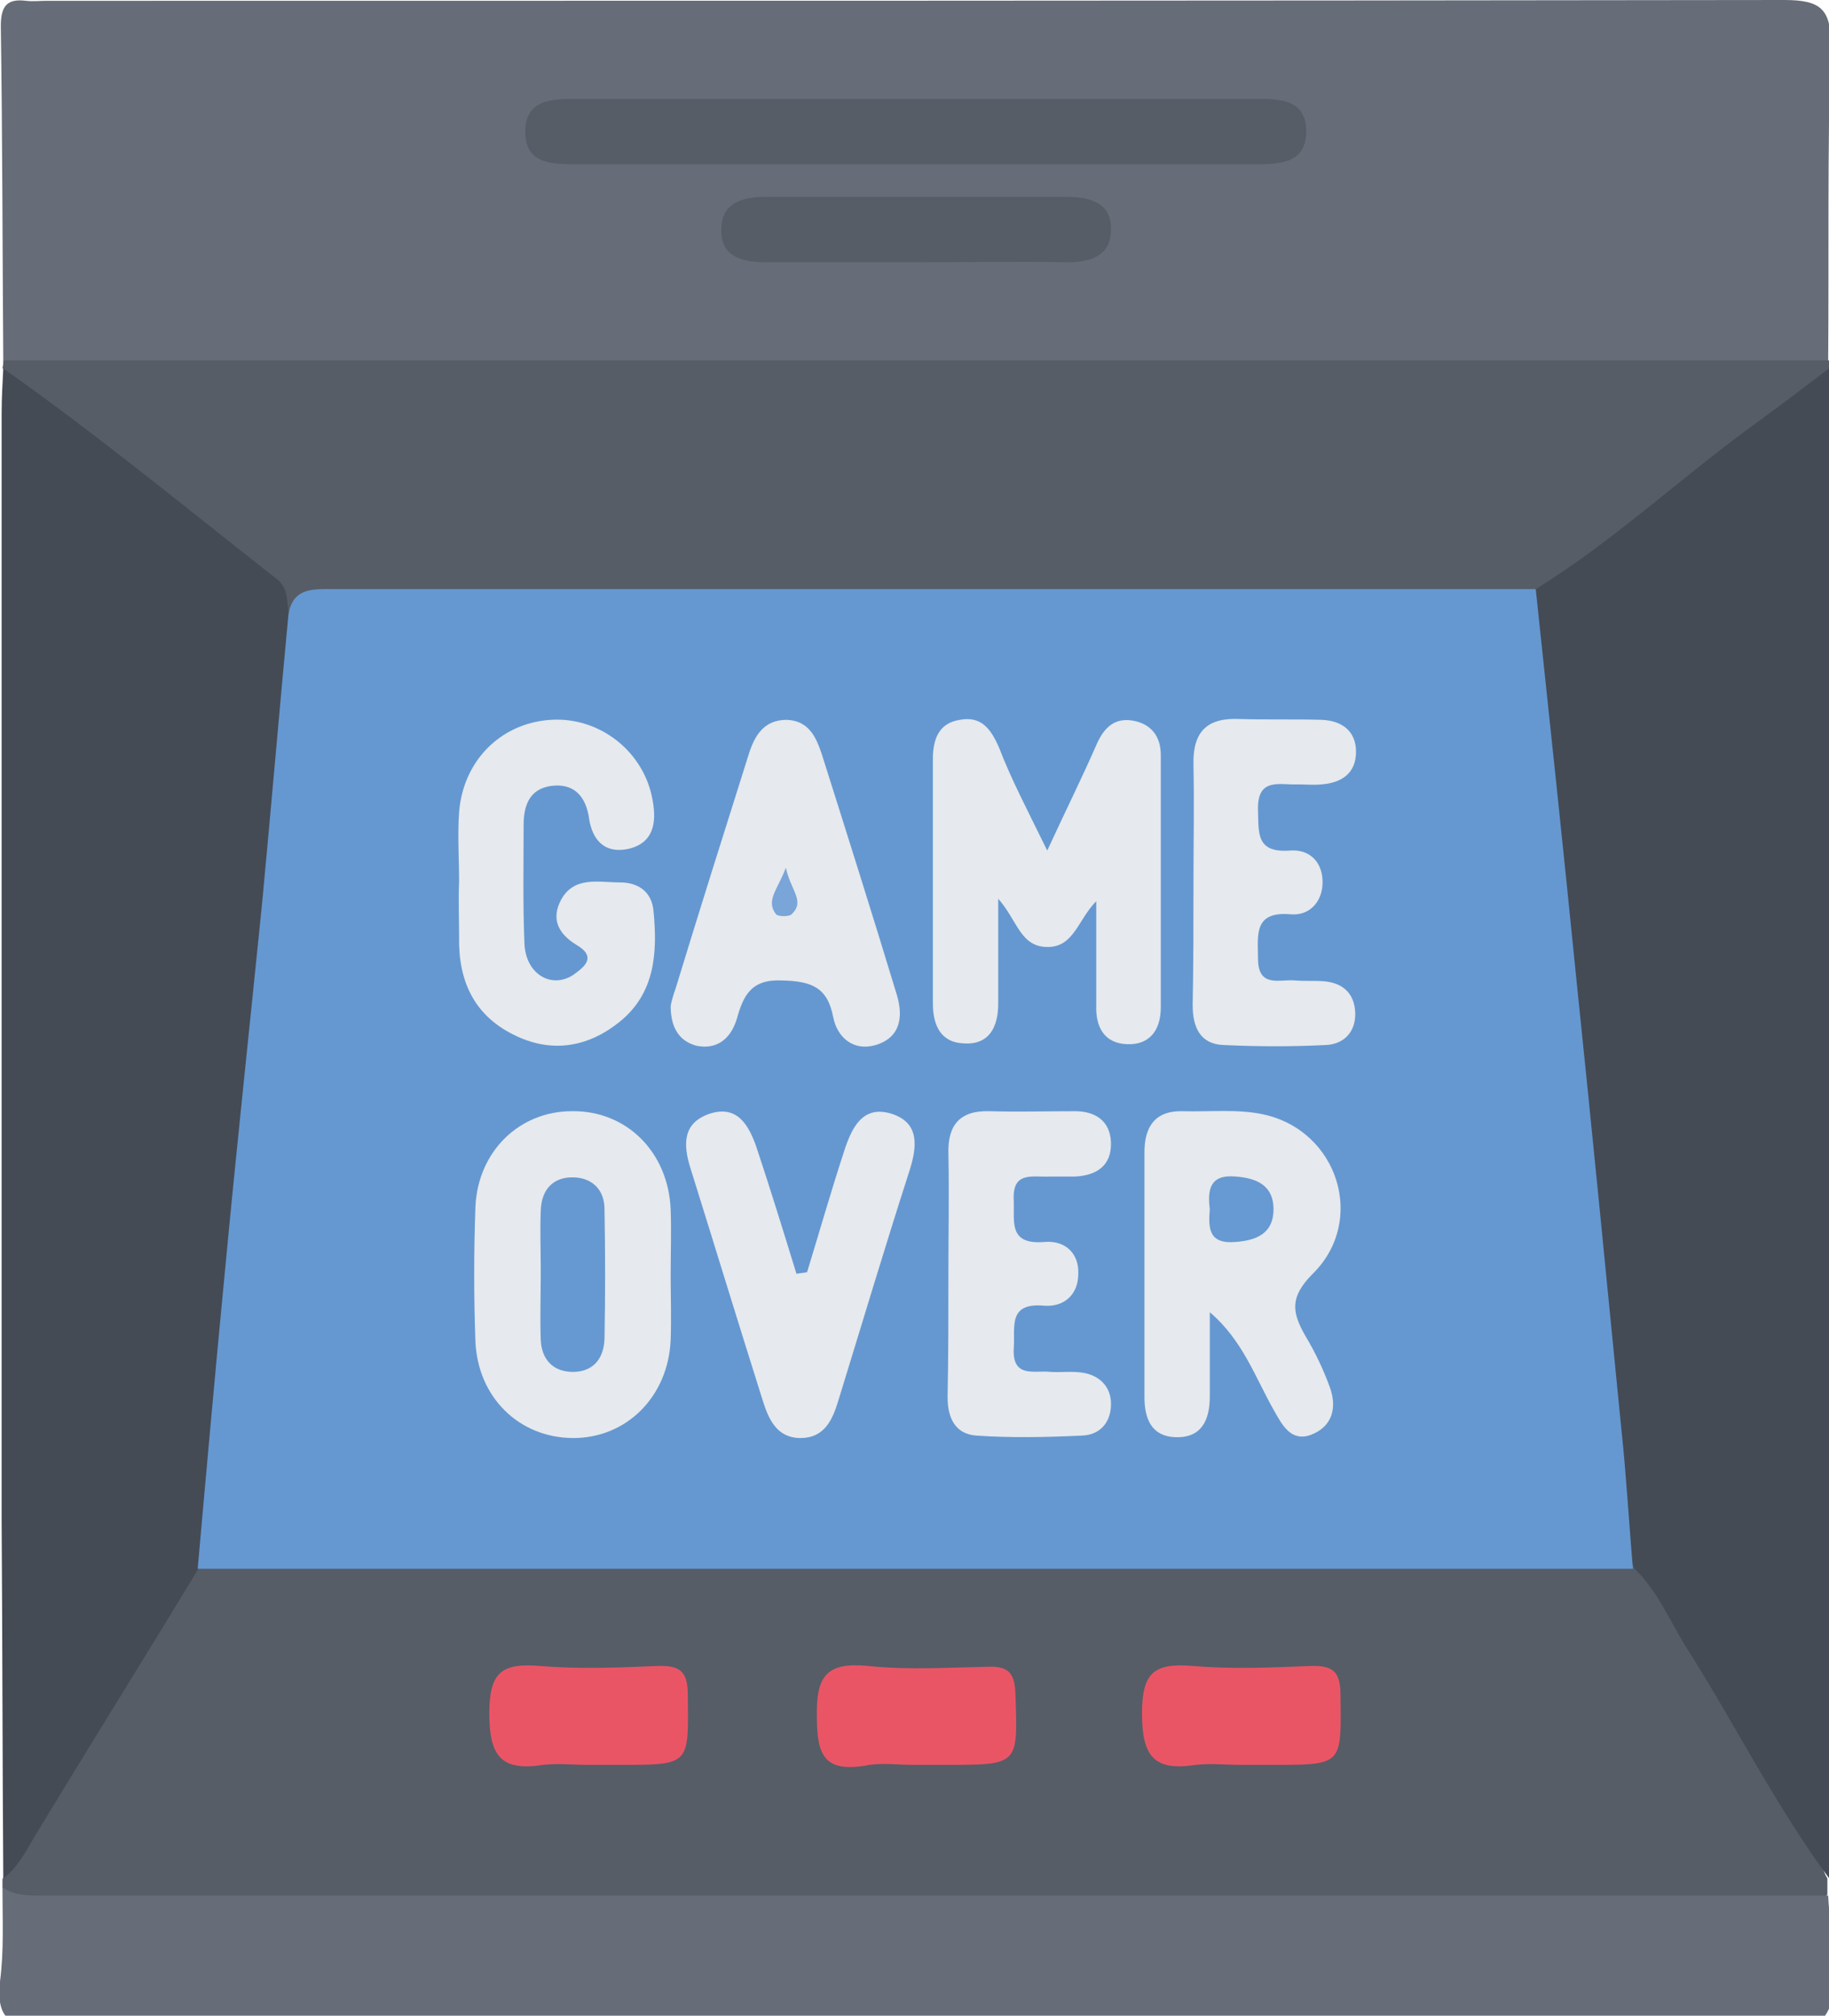 <?xml version="1.0" encoding="utf-8"?>
<!-- Generator: Adobe Illustrator 26.3.1, SVG Export Plug-In . SVG Version: 6.00 Build 0)  -->
<svg version="1.1" id="Capa_1" xmlns="http://www.w3.org/2000/svg" xmlns:xlink="http://www.w3.org/1999/xlink" x="0px" y="0px"
	 viewBox="0 0 223.9 246.7" style="enable-background:new 0 0 223.9 246.7;" xml:space="preserve">
<style type="text/css">
	.st0{fill:#666D79;}
	.st1{fill:#565D67;}
	.st2{fill:#444B55;}
	.st3{fill:#6598D1;}
	.st4{fill:#EA5566;}
	.st5{fill:#E6E9ED;}
	.st6{fill:#6799D2;}
	.st7{fill:#6699D1;}
	.st8{fill:#79A5D8;}
</style>
<g>
	<path class="st0" d="M0.4,44.1C0.3,30.5,0.3,16.8,0.1,3.2c0-2.4,0.7-3.4,3.1-3.1c0.8,0.1,1.7,0,2.5,0c70.9,0,141.8,0,212.7-0.1
		c4.5,0,5.8,1.1,5.7,5.7c-0.4,12.8-0.2,25.6-0.3,38.4c-1.9,1.8-4.3,1.6-6.6,1.6c-70.1,0-140.2,0-210.3,0C4.7,45.7,2.3,45.8,0.4,44.1
		z"/>
	<path class="st1" d="M0.3,231c0-0.3,0-0.7,0-1c6.3-12.8,14.3-24.6,21.5-36.8c0.9-1.5,2.4-2.3,4.1-2.5c2.2-0.3,4.3-0.3,6.5-0.3
		c53.2,0,106.4,0,159.6,0c2,0,4,0,6,0.2c2.3,0.2,4,1.6,5.1,3.5c6.4,10.5,12.7,21.1,19,31.6c0.8,1.3,0.8,2.9,1.6,4.2c0,0.7,0,1.3,0,2
		c-1.9,1.9-4.3,1.6-6.6,1.6c-69.8,0-139.6,0-209.4,0C5.2,233.6,2.1,234.1,0.3,231z"/>
	<path class="st1" d="M0.4,44.1c74.5,0,149,0,223.5,0c0,0.3,0,0.7,0,1c-1.1,2.8-3.8,4.1-5.9,5.8c-7.9,6.3-15.9,12.4-23.9,18.6
		c-2.4,1.9-4.8,3.6-7.9,3.9c-16.6,0.4-33.3,0.2-49.9,0.2c-30.1,0.1-60.2,0-90.3,0c-3,0-6-0.2-8.8,1.2c-0.8,0.3-1.7,0.7-2.3,0
		c-7.2-9.2-17.6-14.5-26.2-22.1c-2.8-2.5-6.4-4.2-8.4-7.7C0.4,44.8,0.4,44.4,0.4,44.1z"/>
	<path class="st2" d="M0.4,45.1c11.5,8.1,22.3,17,33.4,25.7c1.7,1.3,1.2,2.9,1.6,4.5c1.9,2.5,1.4,5.4,1.1,8.1c-3.4,33-6.7,66-9.9,99
		c-0.3,3.2-0.2,6.7-2.3,9.6c-6.5,10.7-13.1,21.3-19.6,32c-1.3,2.1-2.3,4.4-4.3,5.9c-0.1-14.5-0.1-29-0.2-43.5c0-45.3,0-90.6,0-135.9
		C0.2,48.8,0.3,47,0.4,45.1z"/>
	<path class="st2" d="M188,72.1c9.4-5.8,17.5-13.4,26.4-19.9c3.2-2.3,6.3-4.7,9.5-7.1c0.1,7.2,0.2,14.3,0.2,21.5
		c0,52.6,0,105.2,0,157.9c0,1.8-0.1,3.7-0.1,5.5c-6.6-8.9-11.5-18.8-17.4-28.1c-2.1-3.3-3.6-7.1-6.5-9.9c-3.2-6.7-2.5-14-3.3-21
		c-2.4-22.1-4.5-44.2-6.7-66.4c-0.9-9.4-2-18.8-2.7-28.3C187.2,74.9,187,73.4,188,72.1z"/>
	<path class="st0" d="M0.3,231c1.6,1.1,3.5,1,5.3,1c72.7,0,145.5,0,218.2,0c0.2,5.1,2.1,11.6-0.6,15c-2.6,3.2-9.4,1-14.3,1
		c-67.7,0.1-135.5,0-203.2,0.1c-4.4,0-6.2-0.9-5.7-5.6C0.5,238.7,0.3,234.8,0.3,231z"/>
	<path class="st1" d="M112.7,12.1c13.6,0,27.3,0,40.9,0c3,0,6.2,0,6.3,3.8c0.1,4.2-3.3,4.2-6.5,4.2c-27.6,0-55.2,0-82.8,0
		c-3,0-6.2,0-6.3-3.8c-0.1-4.2,3.3-4.2,6.5-4.2C84.8,12.1,98.7,12.1,112.7,12.1z"/>
	<path class="st1" d="M112.1,32.1c-6.1,0-12.3,0-18.4,0c-3,0-5.6-0.8-5.4-4.2c0.1-3.1,2.6-3.8,5.4-3.8c12.3,0,24.6,0,36.9,0
		c3,0,5.6,0.8,5.4,4.2c-0.1,3.1-2.6,3.8-5.4,3.8C124.4,32,118.3,32.1,112.1,32.1z"/>
	<path class="st3" d="M188,72.1c1.7,16,3.4,32,5,48c1.9,18.3,3.7,36.7,5.5,55c0.6,5.6,0.9,11.2,1.4,16.9c-58.6,0-117.2,0-175.7,0
		c1.1-12.4,2.2-24.7,3.4-37.1c1.4-14.8,3-29.6,4.5-44.5c1.1-11.7,2.1-23.4,3.2-35.1c0.5-3.4,3-3.2,5.5-3.2
		C89.9,72.1,139,72.1,188,72.1z"/>
	<path class="st4" d="M72,216c-1.8,0-3.7-0.2-5.5,0c-5.1,0.8-6.6-1-6.6-6.3c0-5,1.5-6.2,6.2-5.8c4.8,0.4,9.6,0.2,14.4,0
		c2.8-0.1,3.7,0.7,3.7,3.6c0.1,8.5,0.3,8.5-8.2,8.5C74.6,216,73.3,216,72,216z"/>
	<path class="st4" d="M111.8,216c-2,0-4-0.3-5.9,0.1c-5,0.8-5.9-1.3-5.9-6c-0.1-5,1.2-6.7,6.3-6.2c4.8,0.5,9.6,0.2,14.4,0.1
		c2.4-0.1,3.5,0.4,3.6,3.2c0.3,8.8,0.5,8.8-8.4,8.8C114.5,216,113.1,216,111.8,216z"/>
	<path class="st4" d="M151.9,216c-1.8,0-3.7-0.2-5.5,0c-5.1,0.8-6.6-1-6.6-6.3c0-5,1.5-6.2,6.2-5.8c4.8,0.4,9.6,0.2,14.4,0
		c2.8-0.1,3.7,0.7,3.7,3.6c0.1,8.5,0.3,8.5-8.2,8.5C154.6,216,153.3,216,151.9,216z"/>
	<path class="st5" d="M128.2,104.1c2.4-5.2,4.3-9,6-12.9c0.9-2.1,2.2-3.4,4.5-3c2.2,0.4,3.4,1.9,3.4,4.2c0,10.3,0,20.6,0,30.9
		c0,2.7-1.3,4.6-4.1,4.5c-2.9-0.1-3.9-2.2-3.8-4.8c0-4,0-7.9,0-12.7c-2.2,2.2-2.7,5.5-5.8,5.6c-3.5,0.1-3.8-3.2-6.2-5.9
		c0,4.8,0,8.8,0,12.8c0,2.9-1.1,5.1-4.2,4.9c-2.9-0.1-3.8-2.3-3.8-4.9c0-10,0-20,0-29.9c0-2.4,0.7-4.4,3.3-4.8
		c2.6-0.5,3.8,1.1,4.8,3.4C123.8,95.4,125.7,99,128.2,104.1z"/>
	<path class="st5" d="M148.1,160.6c0,3.4,0,6.9,0,10.3c0,2.9-1,5.1-4.2,5c-2.9-0.1-3.8-2.2-3.8-4.9c0-10,0-20,0-30
		c0-3.2,1.4-5.1,4.7-5c3.3,0.1,6.7-0.3,9.9,0.4c9.1,2,12.6,13,6,19.5c-2.9,2.9-2.5,4.8-0.9,7.6c1.2,2,2.2,4.1,3,6.3
		c0.9,2.5,0.3,4.8-2.3,5.8c-2.4,0.9-3.5-1.1-4.5-2.9C153.7,168.7,152.2,164.1,148.1,160.6z"/>
	<path class="st5" d="M82.1,156c0,2.7,0.1,5.3,0,8c-0.3,7-5.5,12.1-12.1,12c-6.5-0.1-11.5-5-11.8-11.8c-0.2-5.5-0.2-11,0-16.5
		c0.3-6.8,5.4-11.7,11.8-11.7c6.7-0.1,11.8,5,12.1,12C82.2,150.7,82.1,153.4,82.1,156z"/>
	<path class="st5" d="M56.2,107.9c0-2.8-0.2-5.7,0-8.5c0.5-6.3,5.1-10.9,11.2-11.3c6-0.4,11.5,3.9,12.5,9.9c0.5,2.7,0.1,5.2-3,5.9
		c-2.8,0.6-4.4-1-4.8-3.8c-0.4-2.7-1.9-4.3-4.7-3.9c-2.6,0.4-3.3,2.4-3.3,4.8c0,4.8-0.1,9.6,0.1,14.4c0.1,3.8,3.3,5.7,6,3.9
		c1.4-1,2.9-2.2,0.3-3.7c-2.1-1.3-3.1-3.1-1.8-5.5c1.6-2.9,4.6-2.1,7.2-2.1c2.3,0,3.9,1.2,4.1,3.5c0.5,5.1,0.2,10.1-4.2,13.6
		c-4,3.2-8.5,3.8-13,1.5c-4.8-2.4-6.7-6.6-6.6-11.9C56.2,112.5,56.1,110.2,56.2,107.9C56.2,107.9,56.2,107.9,56.2,107.9z"/>
	<path class="st5" d="M82.1,123.1c0.1-0.5,0.3-1.3,0.6-2.1c2.9-9.5,5.9-19,8.9-28.5c0.7-2.3,1.8-4.4,4.7-4.4
		c2.7,0.1,3.6,2.1,4.3,4.2c3.1,9.8,6.2,19.6,9.2,29.5c0.8,2.7,0.4,5.2-2.6,6.1c-2.7,0.8-4.7-0.9-5.2-3.4c-0.7-3.7-2.7-4.4-6.2-4.5
		c-3.8-0.2-4.8,1.8-5.6,4.7c-0.7,2.3-2.3,3.8-4.9,3.3C83,127.4,82.1,125.6,82.1,123.1z"/>
	<path class="st5" d="M98.8,155.7c1.5-4.9,2.9-9.8,4.5-14.7c0.9-2.8,2.2-5.8,5.8-4.7c3.5,1.1,3.2,4,2.2,7.1
		c-3,9.3-5.8,18.7-8.7,28.1c-0.7,2.3-1.7,4.5-4.6,4.5c-2.9,0-3.9-2.3-4.6-4.5c-3-9.5-5.9-19-8.9-28.6c-0.9-2.9-0.9-5.5,2.4-6.6
		c3.4-1.1,4.8,1.5,5.7,4.1c1.7,5.1,3.3,10.3,4.9,15.5C98,155.8,98.4,155.8,98.8,155.7z"/>
	<path class="st5" d="M146.1,108.1c0-4.8,0.1-9.7,0-14.5c-0.1-4.1,1.7-5.8,5.7-5.6c3.3,0.1,6.7,0,10,0.1c2.5,0.1,4.2,1.4,4.2,3.9
		c0,2.6-1.7,3.8-4.2,4c-1,0.1-2,0-3,0c-2.1,0.1-4.9-0.9-4.8,3.1c0.1,2.8-0.3,5.3,3.9,5c2.5-0.2,4.1,1.5,4,4.1
		c-0.1,2.3-1.7,3.9-3.9,3.7c-4.6-0.4-4,2.6-4,5.4c0,3.7,2.7,2.5,4.6,2.7c1.2,0.1,2.3,0,3.5,0.1c2.3,0.2,3.7,1.5,3.8,3.8
		c0.1,2.3-1.3,3.9-3.6,4c-4.1,0.2-8.3,0.2-12.5,0c-2.9-0.1-3.8-2.2-3.8-4.9C146.1,118.1,146.1,113.1,146.1,108.1z"/>
	<path class="st5" d="M116.1,155.7c0-4.8,0.1-9.6,0-14.5c-0.1-3.5,1.4-5.3,5-5.2c3.5,0.1,7,0,10.5,0c2.5,0,4.3,1.2,4.4,3.8
		c0.1,2.9-1.8,4.1-4.5,4.2c-1,0-2,0-3,0c-2.1,0.1-4.6-0.7-4.4,2.9c0.1,2.6-0.7,5.5,3.8,5.1c2.5-0.2,4.2,1.4,4.1,3.9
		c0,2.6-1.8,4.1-4.2,3.9c-4.5-0.4-3.5,2.7-3.7,5.2c-0.2,3.7,2.5,2.7,4.4,2.9c1.3,0.1,2.7-0.1,4,0.1c2,0.3,3.4,1.6,3.5,3.6
		c0.1,2.3-1.2,4-3.5,4.1c-4.3,0.2-8.7,0.3-13,0c-2.6-0.2-3.5-2.2-3.5-4.7C116.1,166,116.1,160.9,116.1,155.7z"/>
	<path class="st6" d="M148.1,148c-0.3-2.4,0-4.3,3.2-4c2.7,0.2,4.6,1.2,4.6,4c0,2.9-2,3.8-4.6,4C148,152.3,147.9,150.4,148.1,148z"
		/>
	<path class="st7" d="M66.2,155.6c0-2.5-0.1-5,0-7.5c0.1-2.5,1.5-4.1,4.1-4c2.3,0.1,3.7,1.6,3.7,3.9c0.1,5.3,0.1,10.6,0,15.9
		c-0.1,2.5-1.5,4.1-4.1,4c-2.3-0.1-3.6-1.6-3.7-3.9C66.1,161.2,66.2,158.4,66.2,155.6z"/>
	<path class="st8" d="M96.2,106.2c0.6,2.8,2.4,4.1,0.7,5.7c-0.3,0.3-1.6,0.3-1.9,0C93.7,110.2,95.2,108.9,96.2,106.2z"/>
</g>
</svg>
